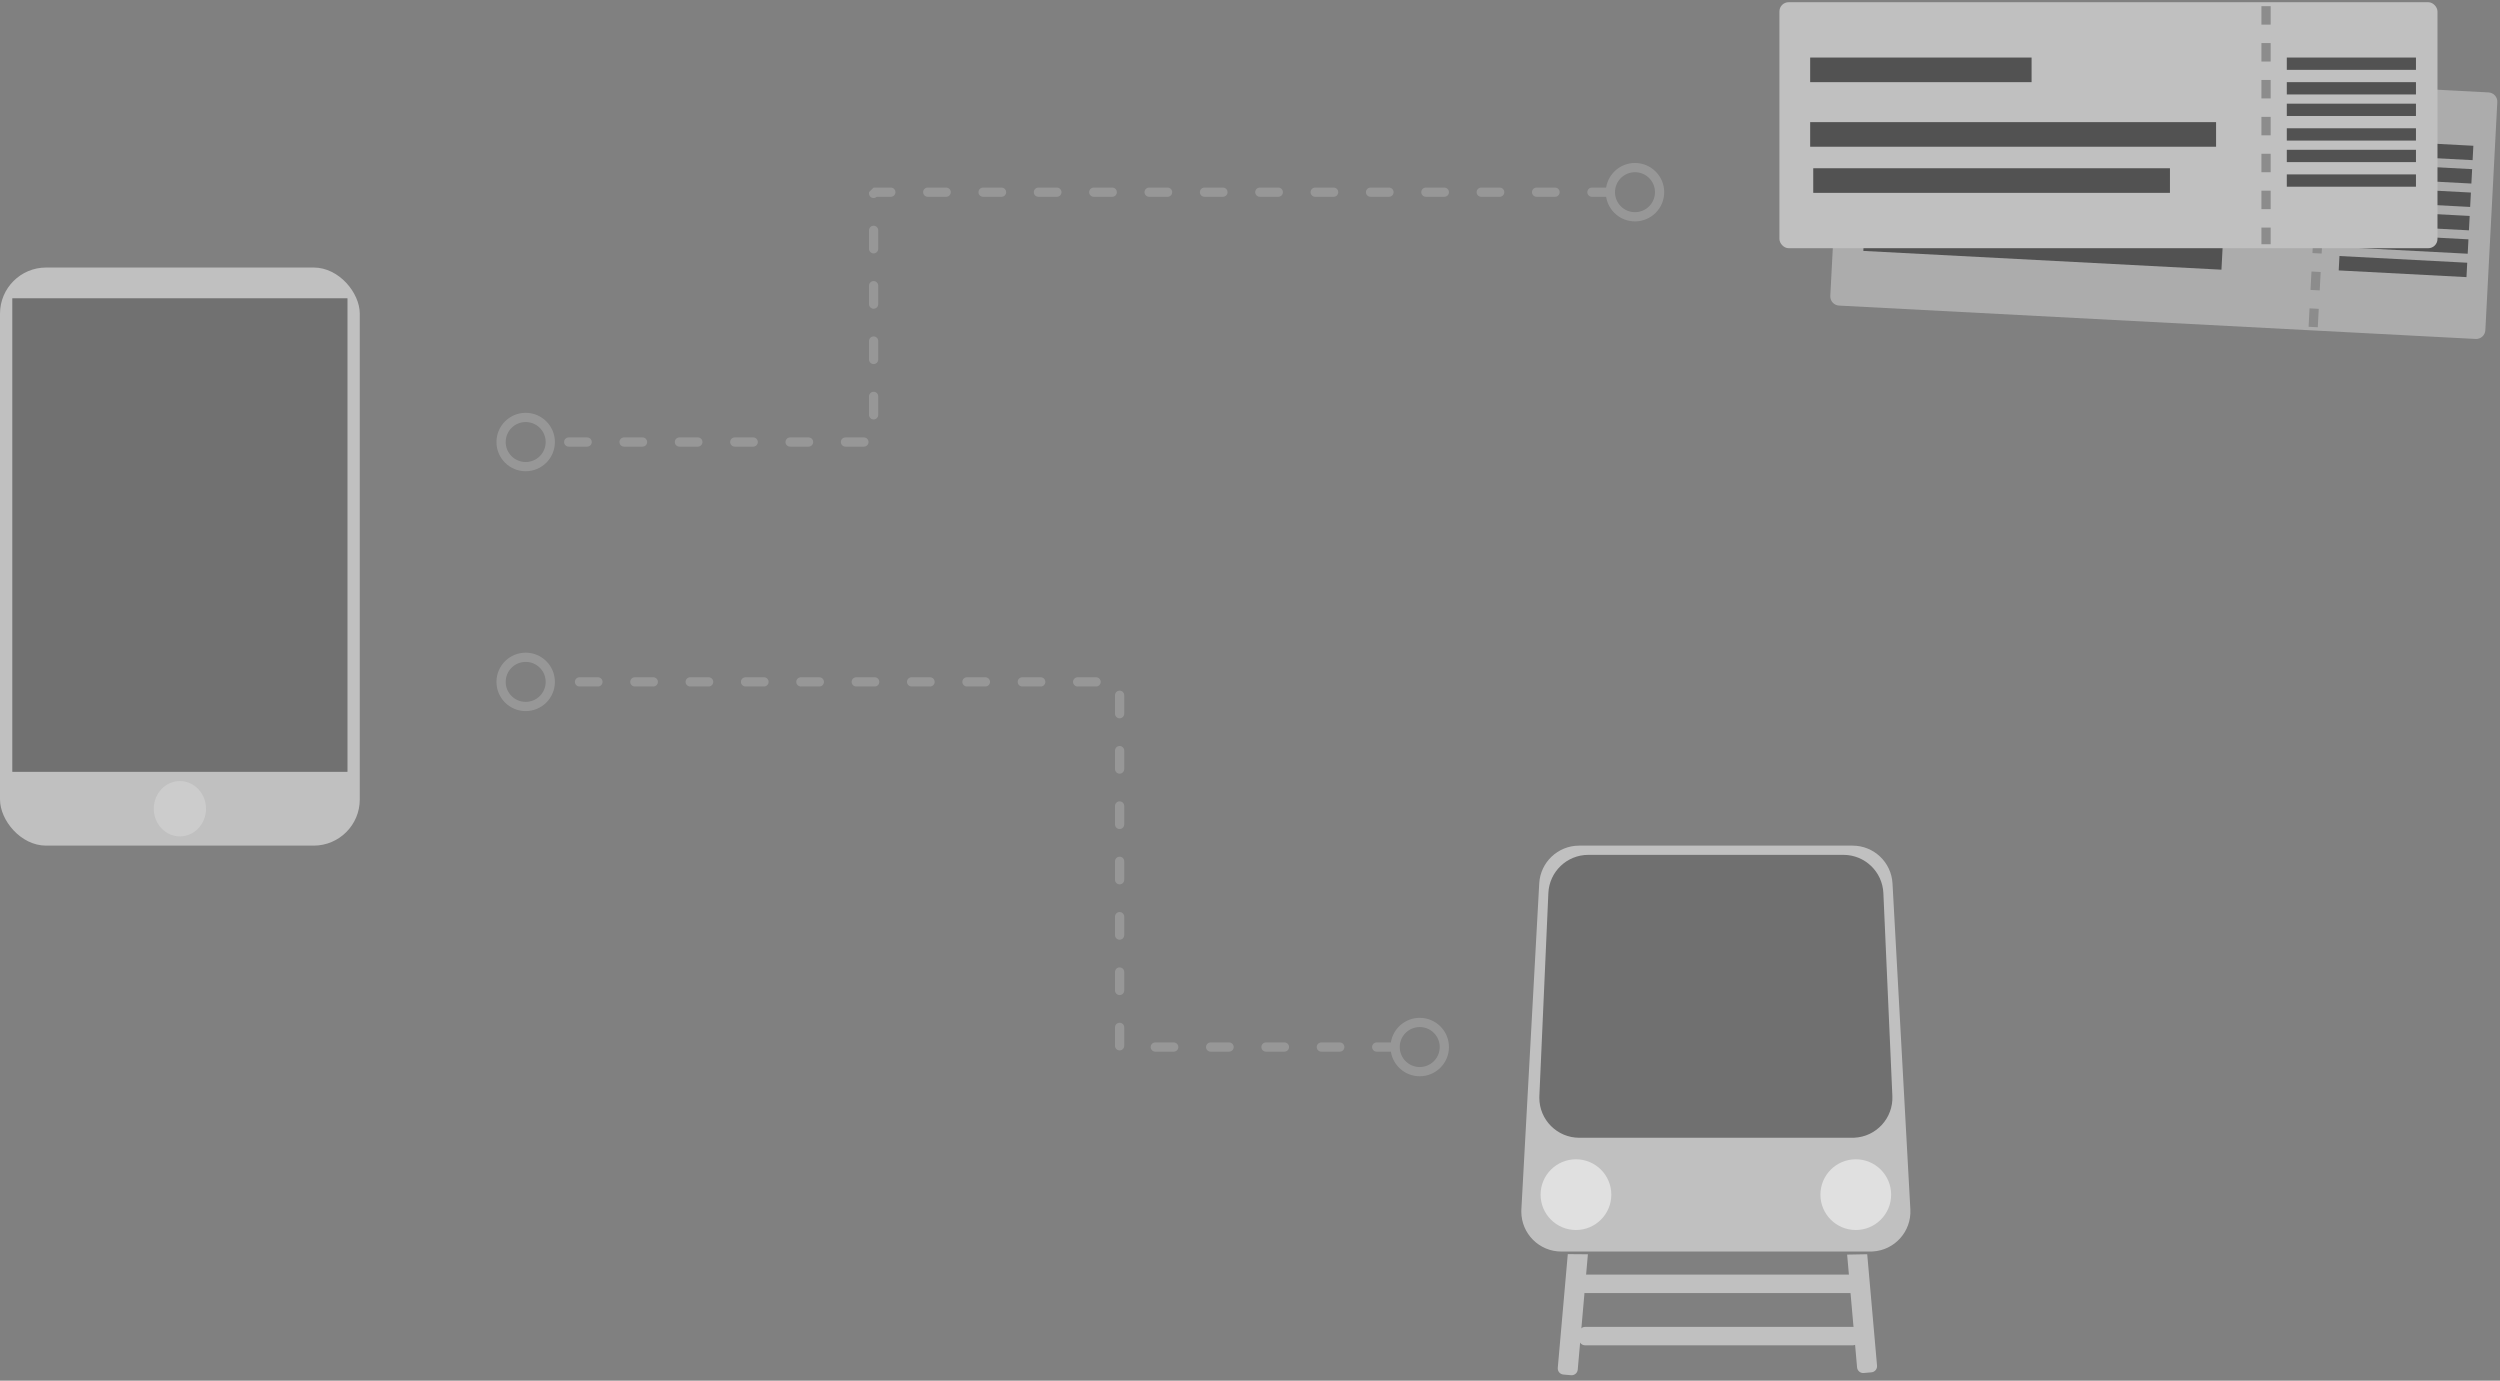 <?xml version="1.0" encoding="UTF-8"?>
<svg width="813px" height="449px" viewBox="0 0 813 449" version="1.1" xmlns="http://www.w3.org/2000/svg" xmlns:xlink="http://www.w3.org/1999/xlink">
    <rect x="0" y="0" width="813" height="449" fill="#808080" stroke="none"/>
    <title>Group 4</title>
    <g id="Page-1" stroke="none" stroke-width="1" fill="none" fill-rule="evenodd">
        <g id="Desktop-HD" transform="translate(-429, -244)">
            <g id="Group-4" transform="translate(429, 244.716)">
                <path d="M513.539,274.284 L602.461,274.284 C609.364,274.284 615.064,279.68 615.442,286.573 L621.249,392.573 C621.642,399.742 616.148,405.872 608.979,406.265 C608.743,406.278 608.505,406.284 608.268,406.284 L507.732,406.284 C500.552,406.284 494.732,400.464 494.732,393.284 C494.732,393.047 494.738,392.81 494.751,392.573 L500.558,286.573 C500.936,279.68 506.636,274.284 513.539,274.284 Z" id="Rectangle" fill="#FFFFFF" opacity="0.504"></path>
                <rect id="Rectangle-Copy-13" fill-opacity="0.5" fill="#FFFFFF" x="0" y="86.284" width="117" height="188" rx="15"></rect>
                <rect id="Rectangle-Copy-14" fill-opacity="0.5" fill="#232323" x="4" y="96.284" width="109" height="154"></rect>
                <path d="M516.515,277.284 L599.485,277.284 C606.441,277.284 612.164,282.76 612.472,289.709 L615.398,355.709 C615.716,362.881 610.159,368.954 602.987,369.272 C602.795,369.28 602.603,369.284 602.411,369.284 L513.589,369.284 C506.409,369.284 500.589,363.464 500.589,356.284 C500.589,356.092 500.593,355.9 500.602,355.709 L503.528,289.709 C503.836,282.76 509.559,277.284 516.515,277.284 Z" id="Rectangle-Copy" fill="#232323" opacity="0.504"></path>
                <circle id="Oval" fill="#FFFFFF" opacity="0.504" cx="603.5" cy="387.784" r="11.5"></circle>
                <circle id="Oval-Copy" fill="#FFFFFF" opacity="0.504" cx="512.5" cy="387.784" r="11.5"></circle>
                <g id="Group-3" opacity="0.5" transform="translate(578.668, 0)">
                    <g id="Group-2-Copy" transform="translate(16, 18)">
                        <path d="M5.344,5.86 L212.656,5.86 C214.313,5.86 215.656,7.203 215.656,8.86 L215.656,83.14 C215.656,84.797 214.313,86.14 212.656,86.14 L5.344,86.14 C3.687,86.14 2.344,84.797 2.344,83.14 L2.344,8.86 C2.344,7.203 3.687,5.86 5.344,5.86 Z" id="Rectangle" fill="#D8D8D8" transform="translate(109, 46) rotate(3) translate(-109, -46) "></path>
                        <line x1="159.606" y1="9.684" x2="159.606" y2="88.207" id="Line" stroke="#979797" stroke-width="3" stroke-dasharray="6" transform="translate(159.606, 48.945) rotate(3) translate(-159.606, -48.945) "></line>
                        <polygon id="Rectangle" fill="#232323" transform="translate(49.381, 24.685) rotate(3) translate(-49.381, -24.685) " points="13.34 20.29 85.421 20.29 85.421 29.08 13.34 29.08"></polygon>
                        <polygon id="Rectangle-Copy-7" fill="#232323" transform="translate(188.77, 29.936) rotate(3) translate(-188.77, -29.936) " points="167.966 27.592 209.574 27.592 209.574 32.28 167.966 32.28"></polygon>
                        <polygon id="Rectangle-Copy-9" fill="#232323" transform="translate(187.973, 45.151) rotate(3) translate(-187.973, -45.151) " points="167.169 42.807 208.776 42.807 208.776 47.495 167.169 47.495"></polygon>
                        <polygon id="Rectangle-Copy-11" fill="#232323" transform="translate(187.175, 60.366) rotate(3) translate(-187.175, -60.366) " points="166.371 58.022 207.979 58.022 207.979 62.709 166.371 62.71"></polygon>
                        <polygon id="Rectangle-Copy-8" fill="#232323" transform="translate(188.371, 37.543) rotate(3) translate(-188.371, -37.543) " points="167.568 35.2 209.175 35.199 209.175 39.887 167.568 39.887"></polygon>
                        <polygon id="Rectangle-Copy-10" fill="#232323" transform="translate(187.574, 52.758) rotate(3) translate(-187.574, -52.758) " points="166.77 50.414 208.378 50.414 208.378 55.102 166.77 55.102"></polygon>
                        <polygon id="Rectangle-Copy-12" fill="#232323" transform="translate(186.776, 67.973) rotate(3) translate(-186.776, -67.973) " points="165.973 65.629 207.58 65.629 207.58 70.317 165.973 70.317"></polygon>
                        <polygon id="Rectangle-Copy-5" fill="#232323" transform="translate(77.83, 47.301) rotate(3) translate(-77.83, -47.301) " points="12.196 42.906 143.464 42.905 143.464 51.695 12.196 51.696"></polygon>
                        <polygon id="Rectangle-Copy-6" fill="#232323" transform="translate(69.748, 61.547) rotate(3) translate(-69.748, -61.547) " points="11.439 57.152 128.057 57.152 128.057 65.941 11.439 65.942"></polygon>
                    </g>
                    <rect id="Rectangle-Copy-15" fill="#FFFFFF" x="0" y="0" width="214" height="80" rx="3"></rect>
                    <line x1="158.25" y1="1.291" x2="158.25" y2="78.709" id="Line-Copy" stroke="#979797" stroke-width="3" stroke-dasharray="6"></line>
                    <rect id="Rectangle-Copy-16" fill="#232323" x="10" y="18" width="72" height="8"></rect>
                    <rect id="Rectangle-Copy-17" fill="#232323" x="165" y="18" width="42" height="4"></rect>
                    <rect id="Rectangle-Copy-18" fill="#232323" x="165" y="33" width="42" height="4"></rect>
                    <rect id="Rectangle-Copy-19" fill="#232323" x="165" y="48" width="42" height="4"></rect>
                    <rect id="Rectangle-Copy-20" fill="#232323" x="165" y="26" width="42" height="4"></rect>
                    <rect id="Rectangle-Copy-21" fill="#232323" x="165" y="41" width="42" height="4"></rect>
                    <rect id="Rectangle-Copy-22" fill="#232323" x="165" y="56" width="42" height="4"></rect>
                    <rect id="Rectangle-Copy-23" fill="#232323" x="10" y="39" width="132" height="8"></rect>
                    <rect id="Rectangle-Copy-24" fill="#232323" x="11" y="54" width="116" height="8"></rect>
                </g>
                <ellipse id="Oval-Copy-2" fill-opacity="0.5" fill="#D8D8D8" cx="58.5" cy="262.284" rx="8.5" ry="9"></ellipse>
                <g id="Group" opacity="0.504" transform="translate(506, 406.284)" fill="#FFFFFF">
                    <path d="M8.668,0.533 L8.646,38.187 C8.646,39.29 7.751,40.185 6.648,40.185 L4.131,40.187 C3.026,40.187 2.13,39.293 2.129,38.188 C2.129,38.187 2.129,38.186 2.129,38.186 L2.151,1.048 L2.151,1.048 L8.668,0.533 Z" id="Rectangle-Copy-3" transform="translate(5.398, 20.36) rotate(-355) translate(-5.398, -20.36) "></path>
                    <path d="M102.885,1.086 L102.906,37.465 C102.907,38.569 102.012,39.465 100.908,39.466 C100.907,39.466 100.906,39.466 100.905,39.466 L98.388,39.464 C97.285,39.464 96.39,38.569 96.39,37.466 L96.368,0.637 L96.368,0.637 L102.885,1.086 Z" id="Rectangle-Copy-4" transform="translate(99.638, 20.052) rotate(-365) translate(-99.638, -20.052) "></path>
                    <path d="M52,-35 L54,-35 C55.105,-35 56,-34.105 56,-33 L56,54 C56,55.105 55.105,56 54,56 L52,56 C50.895,56 50,55.105 50,54 L50,-33 C50,-34.105 50.895,-35 52,-35 Z" id="Rectangle" transform="translate(53, 10.5) rotate(-270) translate(-53, -10.5) "></path>
                    <path d="M52,-18 L54,-18 C55.105,-18 56,-17.105 56,-16 L56,71 C56,72.105 55.105,73 54,73 L52,73 C50.895,73 50,72.105 50,71 L50,-16 C50,-17.105 50.895,-18 52,-18 Z" id="Rectangle-Copy-2" transform="translate(53, 27.5) rotate(-270) translate(-53, -27.5) "></path>
                </g>
                <path id="Path" d="M461.698,330.284 C466.944,330.284 471.198,334.538 471.198,339.784 C471.198,345.031 466.944,349.284 461.698,349.284 C456.961,349.284 453.035,345.818 452.315,341.284 L447.698,341.284 C446.869,341.284 446.198,340.613 446.198,339.784 C446.198,339.005 446.793,338.364 447.553,338.291 L447.698,338.284 L452.315,338.284 C453.035,333.75 456.961,330.284 461.698,330.284 Z M461.698,333.284 C458.108,333.284 455.198,336.195 455.198,339.784 C455.198,343.374 458.108,346.284 461.698,346.284 C465.288,346.284 468.198,343.374 468.198,339.784 C468.198,336.195 465.288,333.284 461.698,333.284 Z M435.698,338.284 C436.526,338.284 437.198,338.956 437.198,339.784 C437.198,340.564 436.603,341.205 435.842,341.277 L435.698,341.284 L429.698,341.284 C428.869,341.284 428.198,340.613 428.198,339.784 C428.198,339.005 428.793,338.364 429.553,338.291 L429.698,338.284 L435.698,338.284 Z M417.698,338.284 C418.526,338.284 419.198,338.956 419.198,339.784 C419.198,340.564 418.603,341.205 417.842,341.277 L417.698,341.284 L411.698,341.284 C410.869,341.284 410.198,340.613 410.198,339.784 C410.198,339.005 410.793,338.364 411.553,338.291 L411.698,338.284 L417.698,338.284 Z M399.698,338.284 C400.526,338.284 401.198,338.956 401.198,339.784 C401.198,340.564 400.603,341.205 399.842,341.277 L399.698,341.284 L393.698,341.284 C392.869,341.284 392.198,340.613 392.198,339.784 C392.198,339.005 392.793,338.364 393.553,338.291 L393.698,338.284 L399.698,338.284 Z M381.698,338.284 C382.526,338.284 383.198,338.956 383.198,339.784 C383.198,340.564 382.603,341.205 381.842,341.277 L381.698,341.284 L375.698,341.284 C374.869,341.284 374.198,340.613 374.198,339.784 C374.198,339.005 374.793,338.364 375.553,338.291 L375.698,338.284 L381.698,338.284 Z M364.101,331.881 C364.881,331.881 365.521,332.476 365.594,333.237 L365.601,333.381 L365.601,339.381 C365.601,340.21 364.929,340.881 364.101,340.881 C363.321,340.881 362.68,340.286 362.608,339.526 L362.601,339.381 L362.601,333.381 C362.601,332.553 363.272,331.881 364.101,331.881 Z M364.101,313.881 C364.881,313.881 365.521,314.476 365.594,315.237 L365.601,315.381 L365.601,321.381 C365.601,322.21 364.929,322.881 364.101,322.881 C363.321,322.881 362.68,322.286 362.608,321.526 L362.601,321.381 L362.601,315.381 C362.601,314.553 363.272,313.881 364.101,313.881 Z M364.101,295.881 C364.881,295.881 365.521,296.476 365.594,297.237 L365.601,297.381 L365.601,303.381 C365.601,304.21 364.929,304.881 364.101,304.881 C363.321,304.881 362.68,304.286 362.608,303.526 L362.601,303.381 L362.601,297.381 C362.601,296.553 363.272,295.881 364.101,295.881 Z M364.101,277.881 C364.881,277.881 365.521,278.476 365.594,279.237 L365.601,279.381 L365.601,285.381 C365.601,286.21 364.929,286.881 364.101,286.881 C363.321,286.881 362.68,286.286 362.608,285.526 L362.601,285.381 L362.601,279.381 C362.601,278.553 363.272,277.881 364.101,277.881 Z M364.101,259.881 C364.881,259.881 365.521,260.476 365.594,261.237 L365.601,261.381 L365.601,267.381 C365.601,268.21 364.929,268.881 364.101,268.881 C363.321,268.881 362.68,268.286 362.608,267.526 L362.601,267.381 L362.601,261.381 C362.601,260.553 363.272,259.881 364.101,259.881 Z M364.101,241.881 C364.881,241.881 365.521,242.476 365.594,243.237 L365.601,243.381 L365.601,249.381 C365.601,250.21 364.929,250.881 364.101,250.881 C363.321,250.881 362.68,250.286 362.608,249.526 L362.601,249.381 L362.601,243.381 C362.601,242.553 363.272,241.881 364.101,241.881 Z M364.101,223.881 C364.881,223.881 365.521,224.476 365.594,225.237 L365.601,225.381 L365.601,231.381 C365.601,232.21 364.929,232.881 364.101,232.881 C363.321,232.881 362.68,232.286 362.608,231.526 L362.601,231.381 L362.601,225.381 C362.601,224.553 363.272,223.881 364.101,223.881 Z M170.952,211.532 C176.199,211.532 180.452,215.785 180.452,221.032 C180.452,226.279 176.199,230.532 170.952,230.532 C165.706,230.532 161.452,226.279 161.452,221.032 C161.452,215.785 165.706,211.532 170.952,211.532 Z M170.952,214.532 C167.363,214.532 164.452,217.442 164.452,221.032 C164.452,224.622 167.363,227.532 170.952,227.532 C174.542,227.532 177.452,224.622 177.452,221.032 C177.452,217.442 174.542,214.532 170.952,214.532 Z M356.45,219.532 C357.279,219.532 357.95,220.203 357.95,221.032 C357.95,221.812 357.355,222.452 356.595,222.525 L356.45,222.532 L350.45,222.532 C349.622,222.532 348.95,221.86 348.95,221.032 C348.95,220.252 349.545,219.611 350.306,219.539 L350.45,219.532 L356.45,219.532 Z M338.45,219.532 C339.279,219.532 339.95,220.203 339.95,221.032 C339.95,221.812 339.355,222.452 338.595,222.525 L338.45,222.532 L332.45,222.532 C331.622,222.532 330.95,221.86 330.95,221.032 C330.95,220.252 331.545,219.611 332.306,219.539 L332.45,219.532 L338.45,219.532 Z M320.45,219.532 C321.279,219.532 321.95,220.203 321.95,221.032 C321.95,221.812 321.355,222.452 320.595,222.525 L320.45,222.532 L314.45,222.532 C313.622,222.532 312.95,221.86 312.95,221.032 C312.95,220.252 313.545,219.611 314.306,219.539 L314.45,219.532 L320.45,219.532 Z M302.45,219.532 C303.279,219.532 303.95,220.203 303.95,221.032 C303.95,221.812 303.355,222.452 302.595,222.525 L302.45,222.532 L296.45,222.532 C295.622,222.532 294.95,221.86 294.95,221.032 C294.95,220.252 295.545,219.611 296.306,219.539 L296.45,219.532 L302.45,219.532 Z M284.45,219.532 C285.279,219.532 285.95,220.203 285.95,221.032 C285.95,221.812 285.355,222.452 284.595,222.525 L284.45,222.532 L278.45,222.532 C277.622,222.532 276.95,221.86 276.95,221.032 C276.95,220.252 277.545,219.611 278.306,219.539 L278.45,219.532 L284.45,219.532 Z M266.45,219.532 C267.279,219.532 267.95,220.203 267.95,221.032 C267.95,221.812 267.355,222.452 266.595,222.525 L266.45,222.532 L260.45,222.532 C259.622,222.532 258.95,221.86 258.95,221.032 C258.95,220.252 259.545,219.611 260.306,219.539 L260.45,219.532 L266.45,219.532 Z M248.45,219.532 C249.279,219.532 249.95,220.203 249.95,221.032 C249.95,221.812 249.355,222.452 248.595,222.525 L248.45,222.532 L242.45,222.532 C241.622,222.532 240.95,221.86 240.95,221.032 C240.95,220.252 241.545,219.611 242.306,219.539 L242.45,219.532 L248.45,219.532 Z M230.45,219.532 C231.279,219.532 231.95,220.203 231.95,221.032 C231.95,221.812 231.355,222.452 230.595,222.525 L230.45,222.532 L224.45,222.532 C223.622,222.532 222.95,221.86 222.95,221.032 C222.95,220.252 223.545,219.611 224.306,219.539 L224.45,219.532 L230.45,219.532 Z M212.45,219.532 C213.279,219.532 213.95,220.203 213.95,221.032 C213.95,221.812 213.355,222.452 212.595,222.525 L212.45,222.532 L206.45,222.532 C205.622,222.532 204.95,221.86 204.95,221.032 C204.95,220.252 205.545,219.611 206.306,219.539 L206.45,219.532 L212.45,219.532 Z M194.45,219.532 C195.279,219.532 195.95,220.203 195.95,221.032 C195.95,221.812 195.355,222.452 194.595,222.525 L194.45,222.532 L188.45,222.532 C187.622,222.532 186.95,221.86 186.95,221.032 C186.95,220.252 187.545,219.611 188.306,219.539 L188.45,219.532 L194.45,219.532 Z" fill="#979797" fill-rule="nonzero"></path>
                <path id="Path-Copy" d="M170.952,133.532 C176.199,133.532 180.452,137.785 180.452,143.032 C180.452,148.279 176.199,152.532 170.952,152.532 C165.706,152.532 161.452,148.279 161.452,143.032 C161.452,137.785 165.706,133.532 170.952,133.532 Z M170.952,136.532 C167.363,136.532 164.452,139.442 164.452,143.032 C164.452,146.622 167.363,149.532 170.952,149.532 C174.542,149.532 177.452,146.622 177.452,143.032 C177.452,139.442 174.542,136.532 170.952,136.532 Z M280.945,141.532 C281.774,141.532 282.445,142.203 282.445,143.032 C282.445,143.812 281.85,144.452 281.09,144.525 L280.945,144.532 L274.945,144.532 C274.117,144.532 273.445,143.86 273.445,143.032 C273.445,142.252 274.04,141.611 274.801,141.539 L274.945,141.532 L280.945,141.532 Z M262.945,141.532 C263.774,141.532 264.445,142.203 264.445,143.032 C264.445,143.812 263.85,144.452 263.09,144.525 L262.945,144.532 L256.945,144.532 C256.117,144.532 255.445,143.86 255.445,143.032 C255.445,142.252 256.04,141.611 256.801,141.539 L256.945,141.532 L262.945,141.532 Z M244.945,141.532 C245.774,141.532 246.445,142.203 246.445,143.032 C246.445,143.812 245.85,144.452 245.09,144.525 L244.945,144.532 L238.945,144.532 C238.117,144.532 237.445,143.86 237.445,143.032 C237.445,142.252 238.04,141.611 238.801,141.539 L238.945,141.532 L244.945,141.532 Z M226.945,141.532 C227.774,141.532 228.445,142.203 228.445,143.032 C228.445,143.812 227.85,144.452 227.09,144.525 L226.945,144.532 L220.945,144.532 C220.117,144.532 219.445,143.86 219.445,143.032 C219.445,142.252 220.04,141.611 220.801,141.539 L220.945,141.532 L226.945,141.532 Z M208.945,141.532 C209.774,141.532 210.445,142.203 210.445,143.032 C210.445,143.812 209.85,144.452 209.09,144.525 L208.945,144.532 L202.945,144.532 C202.117,144.532 201.445,143.86 201.445,143.032 C201.445,142.252 202.04,141.611 202.801,141.539 L202.945,141.532 L208.945,141.532 Z M190.945,141.532 C191.774,141.532 192.445,142.203 192.445,143.032 C192.445,143.812 191.85,144.452 191.09,144.525 L190.945,144.532 L184.945,144.532 C184.117,144.532 183.445,143.86 183.445,143.032 C183.445,142.252 184.04,141.611 184.801,141.539 L184.945,141.532 L190.945,141.532 Z M284.101,126.688 C284.881,126.688 285.521,127.282 285.594,128.043 L285.601,128.188 L285.601,134.188 C285.601,135.016 284.929,135.688 284.101,135.688 C283.321,135.688 282.68,135.093 282.608,134.332 L282.601,134.188 L282.601,128.188 C282.601,127.359 283.272,126.688 284.101,126.688 Z M284.101,108.688 C284.881,108.688 285.521,109.282 285.594,110.043 L285.601,110.188 L285.601,116.188 C285.601,117.016 284.929,117.688 284.101,117.688 C283.321,117.688 282.68,117.093 282.608,116.332 L282.601,116.188 L282.601,110.188 C282.601,109.359 283.272,108.688 284.101,108.688 Z M284.101,90.688 C284.881,90.688 285.521,91.282 285.594,92.043 L285.601,92.188 L285.601,98.188 C285.601,99.016 284.929,99.688 284.101,99.688 C283.321,99.688 282.68,99.093 282.608,98.332 L282.601,98.188 L282.601,92.188 C282.601,91.359 283.272,90.688 284.101,90.688 Z M284.101,72.688 C284.881,72.688 285.521,73.282 285.594,74.043 L285.601,74.188 L285.601,80.188 C285.601,81.016 284.929,81.688 284.101,81.688 C283.321,81.688 282.68,81.093 282.608,80.332 L282.601,80.188 L282.601,74.188 C282.601,73.359 283.272,72.688 284.101,72.688 Z M531.698,52.284 C536.944,52.284 541.198,56.538 541.198,61.784 C541.198,67.031 536.944,71.284 531.698,71.284 C526.961,71.284 523.035,67.818 522.315,63.284 L517.698,63.284 C516.869,63.284 516.198,62.613 516.198,61.784 C516.198,61.005 516.793,60.364 517.553,60.291 L517.698,60.284 L522.315,60.284 C523.035,55.75 526.961,52.284 531.698,52.284 Z M531.698,55.284 C528.108,55.284 525.198,58.195 525.198,61.784 C525.198,65.374 528.108,68.284 531.698,68.284 C535.288,68.284 538.198,65.374 538.198,61.784 C538.198,58.195 535.288,55.284 531.698,55.284 Z M289.698,60.284 C290.526,60.284 291.198,60.956 291.198,61.784 C291.198,62.564 290.603,63.205 289.842,63.277 L289.698,63.284 L285.123,63.284 L285.113,63.295 C284.879,63.508 284.578,63.649 284.245,63.681 L284.101,63.688 C283.321,63.688 282.68,63.093 282.608,62.332 L282.601,62.188 L282.601,61.784 L284.101,60.284 L289.698,60.284 Z M505.698,60.284 C506.526,60.284 507.198,60.956 507.198,61.784 C507.198,62.564 506.603,63.205 505.842,63.277 L505.698,63.284 L499.698,63.284 C498.869,63.284 498.198,62.613 498.198,61.784 C498.198,61.005 498.793,60.364 499.553,60.291 L499.698,60.284 L505.698,60.284 Z M487.698,60.284 C488.526,60.284 489.198,60.956 489.198,61.784 C489.198,62.564 488.603,63.205 487.842,63.277 L487.698,63.284 L481.698,63.284 C480.869,63.284 480.198,62.613 480.198,61.784 C480.198,61.005 480.793,60.364 481.553,60.291 L481.698,60.284 L487.698,60.284 Z M469.698,60.284 C470.526,60.284 471.198,60.956 471.198,61.784 C471.198,62.564 470.603,63.205 469.842,63.277 L469.698,63.284 L463.698,63.284 C462.869,63.284 462.198,62.613 462.198,61.784 C462.198,61.005 462.793,60.364 463.553,60.291 L463.698,60.284 L469.698,60.284 Z M451.698,60.284 C452.526,60.284 453.198,60.956 453.198,61.784 C453.198,62.564 452.603,63.205 451.842,63.277 L451.698,63.284 L445.698,63.284 C444.869,63.284 444.198,62.613 444.198,61.784 C444.198,61.005 444.793,60.364 445.553,60.291 L445.698,60.284 L451.698,60.284 Z M433.698,60.284 C434.526,60.284 435.198,60.956 435.198,61.784 C435.198,62.564 434.603,63.205 433.842,63.277 L433.698,63.284 L427.698,63.284 C426.869,63.284 426.198,62.613 426.198,61.784 C426.198,61.005 426.793,60.364 427.553,60.291 L427.698,60.284 L433.698,60.284 Z M415.698,60.284 C416.526,60.284 417.198,60.956 417.198,61.784 C417.198,62.564 416.603,63.205 415.842,63.277 L415.698,63.284 L409.698,63.284 C408.869,63.284 408.198,62.613 408.198,61.784 C408.198,61.005 408.793,60.364 409.553,60.291 L409.698,60.284 L415.698,60.284 Z M397.698,60.284 C398.526,60.284 399.198,60.956 399.198,61.784 C399.198,62.564 398.603,63.205 397.842,63.277 L397.698,63.284 L391.698,63.284 C390.869,63.284 390.198,62.613 390.198,61.784 C390.198,61.005 390.793,60.364 391.553,60.291 L391.698,60.284 L397.698,60.284 Z M379.698,60.284 C380.526,60.284 381.198,60.956 381.198,61.784 C381.198,62.564 380.603,63.205 379.842,63.277 L379.698,63.284 L373.698,63.284 C372.869,63.284 372.198,62.613 372.198,61.784 C372.198,61.005 372.793,60.364 373.553,60.291 L373.698,60.284 L379.698,60.284 Z M361.698,60.284 C362.526,60.284 363.198,60.956 363.198,61.784 C363.198,62.564 362.603,63.205 361.842,63.277 L361.698,63.284 L355.698,63.284 C354.869,63.284 354.198,62.613 354.198,61.784 C354.198,61.005 354.793,60.364 355.553,60.291 L355.698,60.284 L361.698,60.284 Z M343.698,60.284 C344.526,60.284 345.198,60.956 345.198,61.784 C345.198,62.564 344.603,63.205 343.842,63.277 L343.698,63.284 L337.698,63.284 C336.869,63.284 336.198,62.613 336.198,61.784 C336.198,61.005 336.793,60.364 337.553,60.291 L337.698,60.284 L343.698,60.284 Z M325.698,60.284 C326.526,60.284 327.198,60.956 327.198,61.784 C327.198,62.564 326.603,63.205 325.842,63.277 L325.698,63.284 L319.698,63.284 C318.869,63.284 318.198,62.613 318.198,61.784 C318.198,61.005 318.793,60.364 319.553,60.291 L319.698,60.284 L325.698,60.284 Z M307.698,60.284 C308.526,60.284 309.198,60.956 309.198,61.784 C309.198,62.564 308.603,63.205 307.842,63.277 L307.698,63.284 L301.698,63.284 C300.869,63.284 300.198,62.613 300.198,61.784 C300.198,61.005 300.793,60.364 301.553,60.291 L301.698,60.284 L307.698,60.284 Z" fill="#979797" fill-rule="nonzero"></path>
            </g>
        </g>
    </g>
</svg>